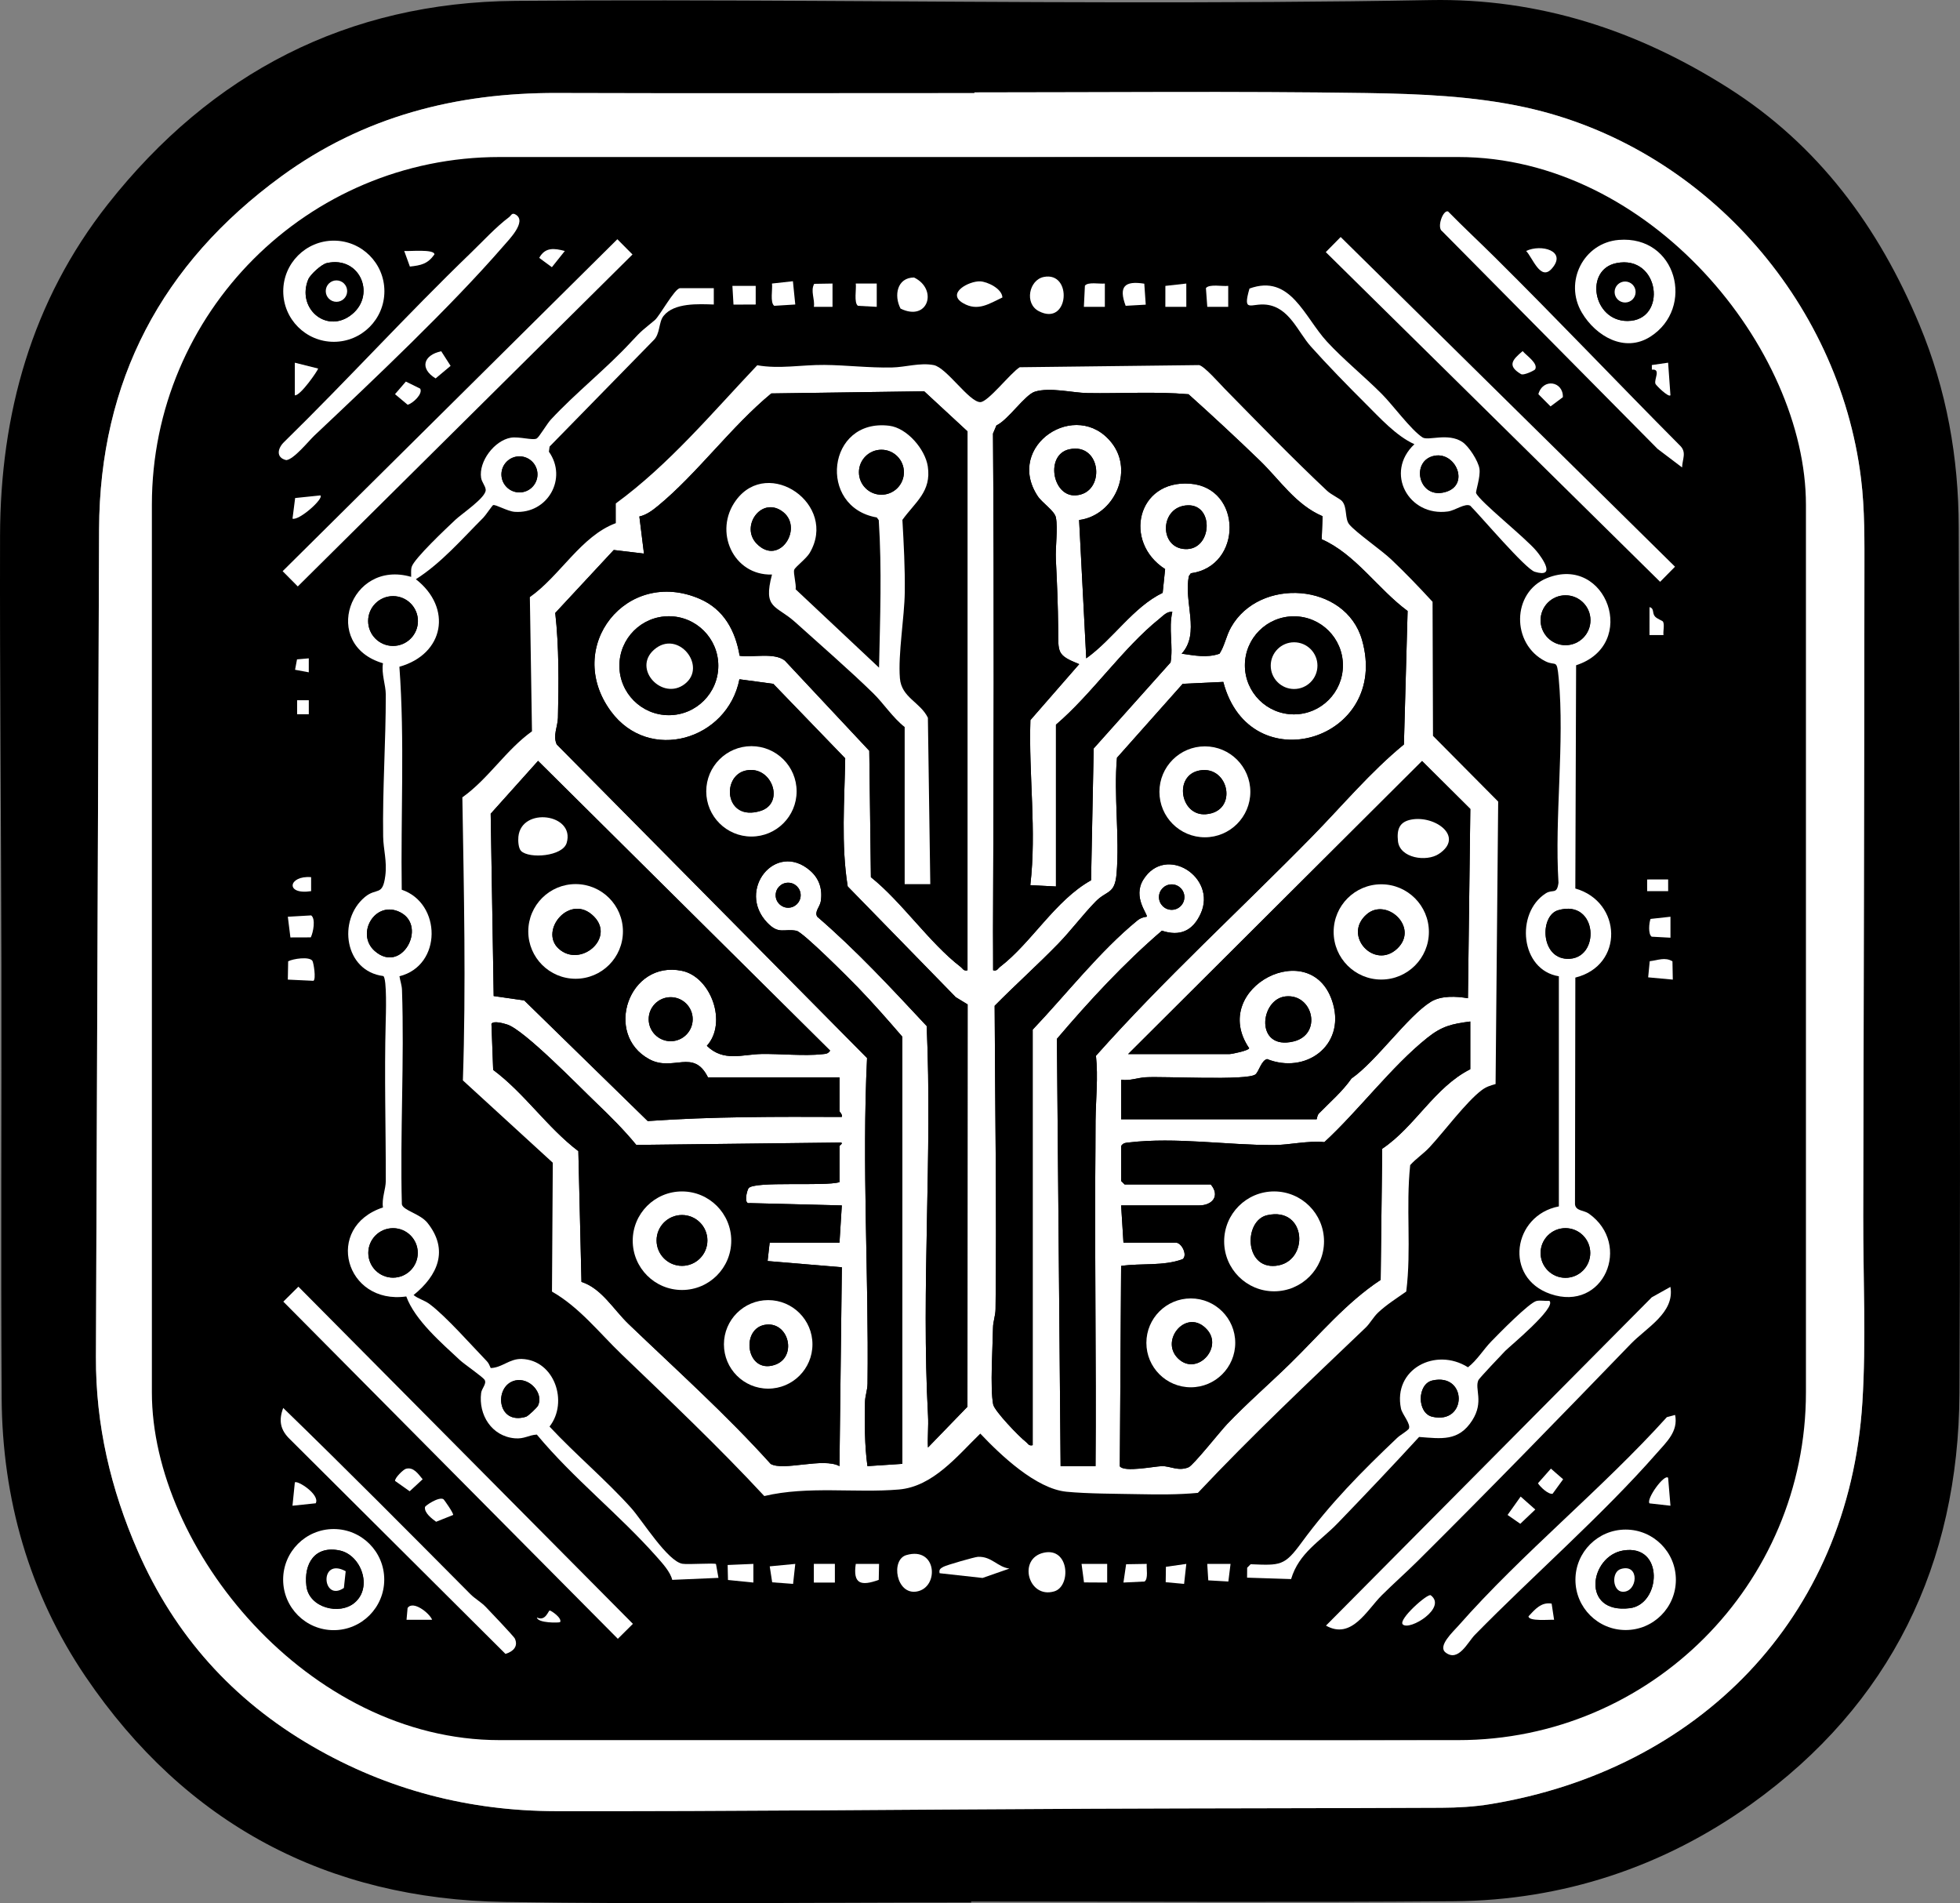 <?xml version="1.0" encoding="UTF-8"?>
<svg id="Layer_1" data-name="Layer 1" xmlns="http://www.w3.org/2000/svg" viewBox="0 0 393.847 382.387">
  <rect x="0" y="0" width="393.847" height="382.387" fill="#808080" stroke="none"/>
  <path d="M195.143,382.241c-31.253,0-62.513.387-93.758-.102-35.664-.559-64.097-15.664-84.165-45.235C5.855,320.156.459,301.153.332,280.88c-.181-29.055-.003-58.112-.056-87.168C.224,165.033-.056,136.353.01,107.674c.057-24.494,6.35-47.218,21.667-66.652C42.463,14.65,69.845.45,103.57.177c40.158-.325,80.322.242,120.484.285,21.116.023,42.237-.048,63.348-.444,21.868-.41,41.621,6.081,59.85,17.631,18.157,11.505,30.271,27.965,38.469,47.645,5.444,13.068,7.846,26.632,7.871,40.684.102,57.989.423,115.98.144,173.968-.165,34.281-13.825,62.49-41.873,82.557-17.619,12.605-37.832,19.316-59.698,19.492-32.339.261-64.681.068-97.022.068-0.0.06-0.0.119-0.0.179ZM195.803,18.565l-0.0.141c-27.962,0-55.924.068-83.885-.023-20.212-.066-38.899,4.705-55.41,16.765-24.007,17.536-36.474,41.052-36.599,70.896-.233,55.431-.4,110.862-.631,166.293-.057,13.654,2.968,26.583,8.435,39.056,7.409,16.902,19.046,29.866,35.01,39.14,15.172,8.814,31.582,13.027,48.946,13.057,35.888.061,71.777-.333,107.666-.487,23.444-.101,46.888-.082,70.331-.192,3.286-.015,6.611-.203,9.848-.737,41.414-6.829,71.985-36.951,74.718-80.738.774-12.398.146-24.883.171-37.328.088-43.099.207-86.198.24-129.298.005-6.341.087-12.743-.69-19.014-4.454-35.965-31.974-66.76-67.411-74.521-10.382-2.274-21.296-2.723-31.983-2.883-26.247-.392-52.503-.128-78.756-.128Z"/>
  <path d="M195.803,18.565c26.253,0,52.509-.264,78.756.128,10.687.16,21.601.609,31.983,2.883,35.438,7.761,62.958,38.557,67.411,74.521.777,6.272.694,12.673.69,19.014-.033,43.099-.152,86.198-.24,129.298-.025,12.445.602,24.93-.171,37.328-2.733,43.787-33.304,73.909-74.718,80.738-3.237.534-6.563.721-9.848.737-23.444.109-46.888.091-70.331.192-35.889.154-71.778.548-107.666.487-17.364-.03-33.774-4.244-48.946-13.057-15.964-9.274-27.601-22.238-35.01-39.14-5.468-12.473-8.492-25.403-8.435-39.056.231-55.431.398-110.862.631-166.293.125-29.844,12.592-53.36,36.599-70.896,16.511-12.06,35.198-16.831,55.41-16.765,27.962.091,55.924.023,83.885.023l0-.141ZM195.432,349.312c0.0.014.001.027.001.041,1.708,0,3.416-.006,5.124.001,28.447.11,56.894.367,85.339.225,6.774-.034,13.711-.704,20.274-2.307,12.457-3.042,24.181-8.123,32.984-17.894,14.952-16.598,21.897-36.119,21.519-58.603-.615-36.605-.728-73.22-.802-109.832-.039-19.287.56-38.574.669-57.862.079-13.987-4.186-26.824-12.319-38.053-15.937-22.005-37.533-33.499-64.965-33.462-21.481.029-42.963-.054-64.444.001-13.062.033-26.123.283-39.185.347-24.785.122-49.572.121-74.357.295-10.794.076-21.166,2.766-30.714,7.493-21.206,10.499-34.169,27.773-39.499,50.777-.686,2.96-1.416,6.018-1.373,9.02.363,25.135.84,50.269,1.426,75.4.179,7.672,1.396,15.356,1.114,22.996-.859,23.285-2.182,46.554-3.392,69.825-.927,17.823,3.871,34.076,13.461,48.956,12.719,19.735,31.218,30.772,54.313,32.08,23.002,1.302,46.125.467,69.194.549,8.544.03,17.088.005,25.631.005Z" fill="#fff"/>
  <rect x="30.519" y="31.549" width="332.37" height="318.072" rx="69.871" ry="69.871"/>
  <g>
    <path d="M311.342,261.367c1.505,1.333-8.015,9.167-8.882,10.056-.737.756-5.214,5.495-5.381,5.856-.823,1.776,1.16,4.33-1.245,8.098-2.735,4.285-6.225,3.668-10.677,3.334-5.363,5.847-10.857,11.624-16.363,17.333-3.538,3.668-7.765,5.907-9.358,11.222l-8.846-.286.018-1.994.699-.703c6.003.241,6.787.348,10.195-4.304,5.816-7.939,12.025-14.222,19.194-21.03.743-.706,1.667-1.13,2.386-1.859.507-.952-1.319-2.898-1.565-4.079-1.65-7.928,6.956-12.404,13.464-8.3,1.831-1.424,3.121-3.591,4.657-5.172,1.474-1.517,7.679-7.87,9.143-8.162.793-.158,1.737.048,2.56-.008ZM287.826,277.366c-3.097.703-3.119,6.578,0,7.286,7.056,1.6,7.053-8.887,0-7.286Z" fill="#fff"/>
    <path d="M284.955,313.553c-2.375,2.36-4.911,4.592-7.3,6.966-2.995,2.977-6.07,9.007-11.211,6.095l65.468-65.962,3.748-2.093c.878,5.2-4.743,8.119-7.959,11.447-14.047,14.534-28.334,29.225-42.747,43.548Z" fill="#fff"/>
    <rect x="89.921" y="246.173" width="4.267" height="95.434" transform="translate(-180.292 150.11) rotate(-44.777)" fill="#fff"/>
    <path d="M284.215,89.249c-3.679-1.663-6.939-5.294-9.835-8.178-3.503-3.489-7.715-7.801-10.984-11.467-2.626-2.945-4.308-7.848-8.925-8.388-3.071-.359-4.858,1.797-3.396-3.243,8.253-2.993,10.975,5.695,15.594,10.696,3.311,3.585,7.477,6.953,11.012,10.503,2.224,2.234,5.843,7.2,8.164,8.712,1.137.741,5.07-.985,7.96.888,1.334.864,3.244,3.839,3.481,5.413.244,1.626-.811,4.589-.675,4.894.775,1.742,9.968,9,12.166,11.672,1.143,1.389,4.001,5.445-.377,4.13-1.87-.562-10.889-11.203-12.962-13.272-1.051-.567-3.027.952-4.48,1.154-7.923,1.101-12.806-7.819-6.744-13.515ZM287.825,91.672c-4.223,1.266-2.786,8.242,2.119,7.304,5.819-1.113,2.562-8.708-2.119-7.304Z" fill="#fff"/>
    <rect x="44.585" y="80.785" width="94.72" height="4.319" transform="translate(-31.746 88.791) rotate(-44.76)" fill="#fff"/>
    <rect x="299.362" y="35.082" width="4.261" height="94.35" transform="translate(31.241 239.19) rotate(-45.404)" fill="#fff"/>
    <path d="M300.314,51.63c12.555,12.445,24.746,25.303,37.219,37.847,1.463,1.365.517,2.755.469,4.441l-4.921-3.727-43.275-43.717c-1.166-.743.171-4.373,1.175-3.99,3.048,3.113,6.243,6.083,9.333,9.146Z" fill="#fff"/>
    <path d="M56.909,282.881c12.698,12.312,25.165,24.88,37.634,37.429.905.911,2.072,1.529,3.066,2.547.789.808,5.655,5.946,5.836,6.337.752,1.621-.357,2.642-1.871,3.105l-43.277-43.094c-1.963-1.872-2.349-3.766-1.387-6.324Z" fill="#fff"/>
    <path d="M63.147,87.536c-1.086,1.023-4.106,4.777-5.624,4.912-2.14-.498-1.755-2.397-.395-3.682,12.678-12.411,24.645-25.571,37.413-37.888,2.441-2.354,5.085-5.245,7.731-7.235.498-.374.574-1.028,1.416-.489,2.176,1.394-1.4,4.98-2.58,6.34-10.584,12.202-26.04,26.804-37.962,38.042Z" fill="#fff"/>
    <path d="M336.599,284.285c.675,3.308-1.732,5.452-3.727,7.728-10.865,12.392-24.803,24.521-36.507,36.458-1.436,1.464-3.293,5.526-5.872,3.557-1.683-1.285,1.484-4.162,2.598-5.428,12.744-14.489,28.845-27.451,41.851-41.871l1.657-.443Z" fill="#fff"/>
    <path d="M209.717,311.973c5.177-1.165,5.552,6.733,2.14,7.759-5.219,1.57-7.428-6.569-2.14-7.759Z" fill="#fff"/>
    <path d="M182.116,312.448c6.169-1.811,6.664,6.482,2.13,7.311-4.176.763-5.319-6.374-2.13-7.311Z" fill="#fff"/>
    <path d="M209.725,55.649c5.857-1.194,5.118,10.048-.985,6.87-2.945-1.534-1.957-6.27.985-6.87Z" fill="#fff"/>
    <path d="M202.83,315.158l-5.401,1.882-8.625-.954c-.158-.79.192-.963.798-1.302.571-.319,6.255-1.968,6.931-1.992,2.755-.097,3.851,2.028,6.297,2.366Z" fill="#fff"/>
    <path d="M180.96,62.004c-1.377-2.635-.704-6.229,2.709-6.25,4.858,2.347,2.831,8.957-2.709,6.25Z" fill="#fff"/>
    <path d="M201.427,59.768c-2.666,1.25-4.948,2.872-7.908,1.138-3.426-2.006,1.186-4.461,3.427-4.377,1.45.054,4.406,1.46,4.481,3.239Z" fill="#fff"/>
    <path d="M57.836,196.822l.067-3.678c.986-.523,4.252-1.011,4.874-.094.234.345.776,3.663.207,4.013l-5.148-.241Z" fill="#fff"/>
    <path d="M62.45,188.335l-4.094.014-.519-4.16,4.694-.269c.937.685.413,3.427-.081,4.415Z" fill="#fff"/>
    <path d="M229.936,56.997l.293,4.214-4.039.231c-1.437-3.851-.237-5.079,3.747-4.445Z" fill="#fff"/>
    <path d="M281.88,326.376c-.998-.956,4.996-6.297,5.615-5.859,3.348,2.498-4.228,7.188-5.615,5.859Z" fill="#fff"/>
    <path d="M222.011,56.968l0,4.682h-4.214s.207-4.242.207-4.242c.573-.824,2.989-.32,4.008-.44Z" fill="#fff"/>
    <path d="M176.175,56.968l-0,4.682-3.774-.206c-.857-.595-.291-3.388-.44-4.475h4.214Z" fill="#fff"/>
    <path d="M159.804,61.179l-4.223.264c-.892-.639-.301-3.376-.458-4.475l4.207-.465.474,4.676Z" fill="#fff"/>
    <path d="M306.667,50.427c2.993-1.452,8.288-.035,5.169,3.528-2.282,2.607-3.843-2.144-5.169-3.528Z" fill="#fff"/>
    <polygon points="159.804 314.216 159.364 318.231 155.166 317.917 154.67 314.708 159.804 314.216" fill="#fff"/>
    <path d="M336.067,193.148l.069,3.674-4.95-.456.315-3.245c1.607-.168,3.054-.891,4.566.027Z" fill="#fff"/>
    <path d="M59.242,72.873l4.682,1.174c-.011.363-3.614,5.571-4.682,5.374v-6.548Z" fill="#fff"/>
    <polygon points="238.377 56.97 238.382 61.65 234.168 61.65 234.174 57.442 238.377 56.97" fill="#fff"/>
    <polygon points="151.386 314.215 151.385 317.961 146.281 317.448 146.216 314.434 151.386 314.215" fill="#fff"/>
    <polygon points="222.479 314.215 222.479 317.962 217.823 317.934 217.331 314.22 222.479 314.215" fill="#fff"/>
    <path d="M246.801,57.436l-0,4.214-4.207.002-.274-3.761c.647-.883,3.381-.304,4.482-.456Z" fill="#fff"/>
    <polygon points="302.933 304.38 305.563 300.688 308.504 303.29 305.49 306.157 302.933 304.38" fill="#fff"/>
    <polygon points="151.853 57.436 151.854 61.182 147.39 61.202 147.171 57.436 151.853 57.436" fill="#fff"/>
    <path d="M167.288,56.968l-0,4.682-3.745-.001c.231-1.583-.728-3.159.064-4.62l3.681-.061Z" fill="#fff"/>
    <path d="M88.659,70.57l1.886,2.94-3.013,2.522c-3.29-2.018-2.414-4.694,1.127-5.462Z" fill="#fff"/>
    <path d="M335.668,184.189v4.214l-3.774-.206c-.734-.512-.543-2.72-.232-3.568l4.006-.44Z" fill="#fff"/>
    <path d="M81.56,295.107c1.561-.436,2.507,1.085,3.37,2.104l-2.609,2.411-2.933-2.074c-.098-.586,1.645-2.294,2.171-2.44Z" fill="#fff"/>
    <polygon points="247.268 314.215 246.828 317.754 242.793 317.522 242.587 314.215 247.268 314.215" fill="#fff"/>
    <path d="M176.642,314.215l-.067,3.211c-3.516,1.265-5.224.887-4.614-3.21l4.681-0Z" fill="#fff"/>
    <path d="M230.43,314.215c-.087.942.341,2.995-.44,3.54l-4.241.206.537-3.678,4.145-.067Z" fill="#fff"/>
    <path d="M335.195,296.914l.472,5.613-4.212-.473c-.719-.841,2.967-5.985,3.74-5.139Z" fill="#fff"/>
    <path d="M89.095,301.21c.161.095,2.138,2.937,1.951,3.178l-3.411,1.361c-.853-.618-2.418-1.805-2.235-2.952.047-.296,2.772-2.131,3.695-1.587Z" fill="#fff"/>
    <polygon points="238.381 314.216 237.934 318.232 234.238 317.894 234.281 314.799 238.381 314.216" fill="#fff"/>
    <path d="M63.438,302.037l-4.666.489.473-4.679c.488-.509,5.123,2.452,4.194,4.19Z" fill="#fff"/>
    <path d="M311.642,295.074l2.459,2.138-2.117,2.912c-.863.17-2.475-1.36-2.944-2.109l2.602-2.941Z" fill="#fff"/>
    <path d="M335.196,72.871l.467,6.548c-.402.478-2.901-1.989-3.016-2.311-.324-.904,1.186-3.028-.715-2.838l-.01-.927,3.273-.473Z" fill="#fff"/>
    <rect x="163.536" y="314.209" width="4.226" height="3.758" fill="#fff"/>
    <path d="M64.385,99.536c.72.651-4.285,5.111-5.608,4.672l.529-4.145,5.079-.528Z" fill="#fff"/>
    <path d="M314.047,79.802l-2.479,1.851-2.446-2.459c.917-3.274,5.026-2.603,4.925.608Z" fill="#fff"/>
    <path d="M84.431,78.08c.601,1.042-1.475,2.979-2.52,3.24l-2.538-2.125,2.182-2.531,2.876,1.416Z" fill="#fff"/>
    <path d="M81.226,50.425c.923.108,6.109-.439,6.07.699-1.366,1.916-2.681,2.184-4.933,2.436l-1.137-3.136Z" fill="#fff"/>
    <path d="M308.472,74.215c-.113.199-2.362,1.316-2.868.933-2.826-1.681-1.665-2.902.361-4.605.7.86,3.192,2.465,2.506,3.671Z" fill="#fff"/>
    <path d="M311.789,322.192l.492,3.249c-.885-.057-5.158.369-5.136-.699,1.283-1.372,2.536-2.904,4.645-2.55Z" fill="#fff"/>
    <path d="M113.497,50.427l-2.599,3.256-2.546-1.868c1.201-2.212,3.061-1.937,5.144-1.388Z" fill="#fff"/>
    <path d="M86.837,325.438l-5.147.004.211-2.362c1.078-1.603,4.374.997,4.936,2.357Z" fill="#fff"/>
    <path d="M334.162,124.885c.361.626-.006,1.93.102,2.713l-2.811.001.007-5.615c1.021.263.466,1.189,1.108,1.893.44.483,1.487.825,1.593,1.009Z" fill="#fff"/>
    <rect x="330.979" y="176.701" width="4.223" height="2.35" transform="translate(-.253 .474) rotate(-.082)" fill="#fff"/>
    <path d="M62.516,176.238l.002,2.81c-5.318.816-4.565-3.197-.002-2.81Z" fill="#fff"/>
    <polygon points="62.048 132.271 62.046 135.081 59.29 134.568 59.683 132.48 62.048 132.271" fill="#fff"/>
    <rect x="59.706" y="140.69" width="2.345" height="2.812" fill="#fff"/>
    <path d="M112.56,325.908c-.184.163-4.527.236-4.673-.928,1.732.852,2.286-1.37,2.564-1.4.25-.026,2.524,1.485,2.108,2.328Z" fill="#fff"/>
    <g>
      <path d="M143.432,57.906l.002,3.276c-3.042-.094-7.967-.396-10.099,2.296-1.045,1.32-.62,3.626-2.067,4.949l-20.832,21.297-.138,1.032c3.805,5.354-.247,12.546-6.876,12.079-1.467-.103-3.848-1.541-4.343-1.344-.147.058-1.537,2.097-1.933,2.493-4.27,4.271-8.499,9.181-13.583,12.394,7.377,5.739,5.723,15.052-3.308,17.582,1.09,14.856.252,29.882.471,44.802,7.994,2.688,8.169,15.215-.458,17.386.148.932.477,1.798.509,2.757.491,14.316-.407,28.732-.028,43.058.244,1.251,3.67,1.878,5.15,3.736,4.342,5.449,2.078,10.566-2.796,14.499,1.064.846,2.105.979,3.277,1.858,3.263,2.446,8.408,8.29,11.473,11.466.367.38.531.88.749,1.343,2.27-.056,3.788-1.904,6.225-1.826,6.588.211,9.444,8.664,5.596,13.586,5.202,5.587,11.332,10.71,16.408,16.364,2.186,2.435,7.324,10.732,10.311,11.204,1.175.186,6.477-.196,6.73.054l.496,2.776-9.292.4c-.366-1.587-1.962-3.329-3.099-4.613-7.574-8.553-16.777-15.752-24.108-24.576-1.672.101-2.499.92-4.433.749-4.64-.411-7.32-4.706-6.756-9.117.117-.915,1.134-1.813.716-2.597-.309-.579-4.082-3.156-4.955-3.97-3.786-3.525-9.077-8.085-10.802-12.816-12.297,1.719-16.616-13.937-4.686-17.885-.273-1.8.565-3.702.567-5.321.016-10.592-.305-21.16-.021-31.784.042-1.562.279-8.832-.476-9.385-7.802-.984-9.248-11.231-3.723-15.862,2.388-2.001,3.584-.071,4.124-4.295.374-2.924-.392-5.284-.432-7.876-.148-9.524.546-19.114.527-28.548-.004-1.875-.912-4.173-.562-6.265-12.603-3.698-6.695-20.939,5.663-17.358.019-.65-.082-1.371.102-2.003.489-1.672,7.057-7.836,8.781-9.462,1.33-1.254,6.203-4.488,6.095-6.035-.054-.777-.795-1.528-.928-2.411-.493-3.276,2.66-7.456,5.938-8.042,1.684-.301,4.515.609,5.264.138.491-.308,2.05-2.958,2.801-3.768,5-5.395,11.081-10.153,16.161-15.644,2.357-2.547,2.316-2.311,4.755-4.369.952-.803,4.002-6.401,5.055-6.401h6.782ZM108.003,95.313c0-2-1.621-3.622-3.622-3.622s-3.622,1.621-3.622,3.622,1.621,3.622,3.622,3.622,3.622-1.621,3.622-3.622ZM83.98,124.775c0-2.762-2.239-5.002-5.002-5.002s-5.002,2.239-5.002,5.002,2.239,5.002,5.002,5.002,5.002-2.239,5.002-5.002ZM75.289,191.061c5.41,4.78,10.607-4.938,5.175-7.745-5.056-2.613-9.074,4.301-5.175,7.745ZM83.948,251.734c0-2.745-2.225-4.97-4.97-4.97s-4.97,2.225-4.97,4.97,2.225,4.97,4.97,4.97,4.97-2.225,4.97-4.97ZM103.544,277.361c-4.343.983-3.785,9.075,2.143,7.292.439-.132,2.245-1.853,2.429-2.25,1.172-2.527-1.735-5.684-4.572-5.042Z" fill="#fff"/>
      <circle cx="78.978" cy="124.775" r="5.002"/>
      <circle cx="78.978" cy="251.734" r="4.97"/>
      <path d="M75.289,191.061c-3.898-3.444.12-10.358,5.175-7.745,5.432,2.808.234,12.525-5.175,7.745Z"/>
    </g>
    <path d="M103.544,277.361c2.837-.642,5.744,2.515,4.572,5.042-.184.397-1.99,2.118-2.429,2.25-5.928,1.783-6.486-6.309-2.143-7.292Z"/>
    <circle cx="104.381" cy="95.313" r="3.622"/>
    <g>
      <path d="M246.167,78.181c6.739,6.867,13.488,13.835,20.499,20.428.858.807,2.579,1.559,3.037,2.108,1.063,1.273.478,3.503,1.426,4.654,1.312,1.594,6.464,5.17,8.416,7.019,2.872,2.72,5.637,5.61,8.317,8.521l.087,26.936,13.099,13.204-.523,56.755c-1.069.306-1.842.523-2.766,1.212-3.109,2.32-7.604,8.375-10.498,11.484-1.236,1.328-2.702,2.252-3.894,3.59-.901,8.501.273,16.905-.792,25.401-1.845,1.301-3.986,2.653-5.624,4.198-1.036.978-1.635,2.195-2.547,3.066-11.416,10.905-22.876,21.686-33.697,33.187-3.933.372-7.988.34-11.938.262-4.279-.085-10.37-.083-14.476-.491-6.123-.608-13.195-7.329-17.31-11.68-4.596,4.449-9.482,10.644-16.354,11.233-8.725.748-18.254-.773-27.052,1.313-9.164-9.869-18.947-19.148-28.635-28.445-4.532-4.349-8.506-9.485-14.026-12.633l.164-25.89-18.068-16.543c.639-18.983.208-37.916-.105-56.869,5.258-3.739,8.756-9.521,13.99-13.266l-.426-26.959c6.088-4.292,10.296-12.285,17.274-14.867l-.002-3.96c10.709-7.827,19.339-18.192,28.421-27.761,4.484.792,8.946-.11,13.504-.068,4.418.04,8.933.608,13.564.512,2.718-.056,5.634-1.01,8.387-.481,2.585.496,7.12,7.44,9.363,7.442,1.565.001,6.089-5.892,7.926-7.009l36.03-.431c1.066.204,4.146,3.729,5.225,4.83ZM194.414,194.948v-108.278l-8.707-8.055-30.72.433c-8.001,6.593-14.888,16.107-22.775,22.594-1.097.902-2.314,1.82-3.736,2.129l.927,7.456-6.072-.727-11.755,12.648c.767,6.819.701,14.155.539,21.07-.041,1.751-1.057,3.572-.242,5.352l62.357,63.008c-1.054,21.771.358,43.57.095,65.411-.016,1.335-.49,2.475-.509,3.7-.069,4.306-.093,8.626.491,12.882l7.014-.465c.029-7.251-.039-14.515-.022-21.771.006-2.623-.002-5.296,0-7.913.016-18.712.037-37.424.009-56.136-2.793-3.241-5.827-6.703-8.864-9.845-1.673-1.731-11.096-11.196-12.415-11.439-2.546-.468-3.52.817-5.857-1.626-6.229-6.512,1.668-16.458,8.6-10.47,1.879,1.623,2.545,3.788,2.152,6.218-.175,1.08-1.327,2.075-.697,3.062,7.874,6.779,14.906,14.392,21.982,21.961,1.177,26.116-1.126,52.297.275,78.348.113,2.096-.124,4.238-.015,6.333l7.936-8.195.031-80.828-2.385-1.456-21.71-22.254c-1.355-8.421-.64-17.213-.503-25.736l-14.452-14.969-6.802-.914c-2.406,12.187-18.134,16.9-25.837,6.425-9.522-12.948,3.179-28.965,17.892-22.569,4.81,2.091,7.144,6.396,7.985,11.425,2.606.392,6.932-.727,9.089.968l16.963,18.116.325,25.399c6.199,4.943,11.793,13.245,18.008,18.006.471.361.59.902,1.406.699ZM212.187,145.604v32.507l-5.153-.268c1.288-11.031-.347-22.095.017-33.165l9.802-11.238c-4.552-1.825-4.175-2.339-4.218-7.033-.042-4.65-.229-9.257-.468-13.992-.126-2.506.437-6.187.009-8.428-.26-1.361-2.757-2.939-3.653-4.298-6.686-10.147,7.815-19.737,14.888-10.678,4.492,5.754.413,14.587-6.573,15.47l1.434,27.793c5.436-3.896,9.407-10.28,15.357-13.167l.492-4.768c-8.477-5.423-5.659-17.922,4.978-17.162,10.565.756,10.648,16.602.193,18.003l-.384.551c-1.113,5.164,2.336,11.476-1.464,15.603,2.58.355,5.036.901,7.606.009,1.061-1.65,1.306-3.511,2.307-5.293,5.704-10.153,23.025-8.978,26.323,2.494,5.811,20.215-22.555,28.781-27.87,8.462l-8.156.387-13.21,14.853c-.666,7.563.555,15.833-.078,23.308-.356,4.198-1.953,3.276-4.224,5.599-2.504,2.562-4.98,5.86-7.475,8.428-4.148,4.269-8.622,8.269-12.8,12.501.079,20.284.43,40.641.181,60.941-.016,1.335-.492,2.477-.509,3.7-.056,3.888-.61,12.101.029,15.444.256,1.338,5.251,6.513,6.535,7.497.471.361.59.902,1.406.699v-83.488c6.791-7.148,13.461-15.741,21.071-21.965.514-.421,1.19-.656,1.847-.727.317-.42-2.905-3.89-.68-7.455,4.467-7.157,14.868-.484,11.519,6.842-1.57,3.434-4.128,4.633-7.791,3.422-7.589,6.51-14.572,14.063-21.098,21.731l.745,85.85h7.016c.17-21.278-.219-42.58-.02-63.863.018-1.876-.001-3.765.023-5.599.056-4.401.541-8.631.083-12.988,13.709-15.413,28.978-29.317,43.426-44.054,6.082-6.204,11.696-12.948,18.455-18.495l.742-26.818c-5.934-4.367-10.493-11.445-17.263-14.411l.171-4.628c-5.419-2.323-8.535-7.254-12.631-11.211-4.662-4.504-9.47-8.965-14.299-13.297-6.764-.582-13.568-.111-20.344-.236-3.023-.056-7.503-1.213-10.53-.279-2.001.617-5.386,5.703-7.724,6.776l-.694,1.644c.249,33.422.135,66.851.005,100.098-.01,2.577.046,5.162.022,7.734.811.211.935-.336,1.404-.696,6.349-4.871,11.059-13.356,18.277-17.385l.525-26.488,15.452-17.285c.568-3.347-.438-6.727.352-10.171-1.095-.088-1.823.779-2.582,1.388-7.397,5.934-13.532,15.091-20.801,21.294ZM214.866,90.271c-4.865,1.06-3.431,9.523,1.261,9.255,6.103-.348,5.309-10.687-1.261-9.255ZM238.694,101.525c-5.672.167-5.887,8.568-.539,8.797,5.422.232,5.888-8.955.539-8.797ZM144.339,133.754c0-5.489-4.45-9.939-9.939-9.939s-9.939,4.45-9.939,9.939,4.45,9.939,9.939,9.939,9.939-4.45,9.939-9.939ZM269.849,133.679c0-5.44-4.41-9.849-9.849-9.849s-9.849,4.41-9.849,9.849,4.41,9.849,9.849,9.849,9.849-4.41,9.849-9.849ZM168.689,216.464h-26.426c-2.906-5.881-7.003-1.055-11.788-3.647-9.234-5.001-4.126-19.956,6.538-17.763,5.876,1.209,9.194,10.459,5.021,15.065,3.351,3.286,7.172,1.714,10.967,1.648,3.816-.067,8.567.442,12.203.042.707-.078,1.161-.044,1.605-.724l-58.69-58.212-9.518,10.616.601,36.634,6.136.88,24.818,24.237c12.932-.918,25.971-.881,38.999-.829.179-.505-.466-1.021-.466-1.166v-6.782ZM226.686,211.786h20.346c.495,0,3.884-.702,3.977-1.18-8.28-12.182,12.891-22.976,16.861-8.9,2.378,8.43-5.53,14.165-13.266,11.077-1.155.294-1.641,2.512-2.323,3.077-1.58,1.31-18.493.351-22.106.584-1.631.105-3.207.759-4.892.487v7.951h39.289c.062,0,.064-.765.452-1.162,2.243-2.296,4.689-4.386,6.551-7.035,4.972-3.45,11.282-12.524,15.934-15.403,2.087-1.292,5.172-1.115,7.462-.72l.478-38.024-9.691-9.635-59.073,58.883ZM160.887,179.865c0-1.388-1.125-2.513-2.513-2.513s-2.513,1.125-2.513,2.513,1.125,2.513,2.513,2.513,2.513-1.125,2.513-2.513ZM237.996,180.243c0-1.412-1.145-2.556-2.556-2.556s-2.556,1.145-2.556,2.556,1.145,2.556,2.556,2.556,2.556-1.145,2.556-2.556ZM139.191,204.776c0-2.442-1.98-4.422-4.422-4.422s-4.422,1.98-4.422,4.422,1.98,4.422,4.422,4.422,4.422-1.98,4.422-4.422ZM258.369,200.19c-5.246.503-6.272,10.934,1.559,9.055,5.817-1.395,3.967-9.585-1.559-9.055ZM154.657,249.672h14.032l.468-7.481-18.49-.467c-1.311.327-.57-2.541-.26-2.978,1.068-1.507,15.442-.32,18.282-1.235v-7.25c0-.107.887-.623.232-.704l-41.061.478c-2.446-2.981-5.246-5.775-8.035-8.44-3.405-3.252-14.491-14.689-17.92-15.755-.68-.211-2.729-.82-3.15-.136l.345,9.259c6.329,4.709,10.824,11.547,17.116,16.321l.628,26.271c4.035,1.288,6.425,5.546,9.504,8.498,9.641,9.243,19.553,18.126,28.518,28.076,2.58,1.482,10.558-1.348,13.819.442l.48-39.954-14.924-1.252.417-3.695ZM295.442,214.826v-9.588c-3.725.482-5.689.926-8.643,3.284-7.138,5.698-13.847,14.672-20.678,20.95-3.346-.329-7.041.584-10.195.592-9.371.024-19.675-1.626-29.03-.528-.681.08-1.203.058-1.613.725v7.016l.702.702h17.306c1.926,2.284.329,4.21-2.339,4.21h-15.669l.468,7.484h10.524c1.196,0,2.417,2.56,1.356,3.325-3.909,1.426-8.248.761-12.35,1.35l-.261,40.258c.878,1.255,6.891.008,8.449-.031,1.671-.042,3.321,1.09,5.37.223.967-.409,6.405-7.272,7.719-8.649,4.051-4.245,8.482-8.075,12.647-12.142,5.913-5.773,11.293-12.287,18.227-16.853l.313-26.347c6.627-4.452,10.502-12.35,17.696-15.98Z" fill="#fff"/>
      <path d="M194.414,194.948c-.816.204-.935-.338-1.406-.699-6.216-4.761-11.809-13.063-18.008-18.006l-.325-25.399-16.963-18.116c-2.157-1.696-6.483-.577-9.089-.968-.841-5.029-3.175-9.333-7.985-11.425-14.712-6.396-27.413,9.621-17.892,22.569,7.703,10.474,23.431,5.762,25.837-6.425l6.802.914,14.452,14.969c-.138,8.523-.852,17.315.503,25.736l21.71,22.254,2.385,1.456-.031,80.828-7.936,8.195c-.11-2.096.127-4.237.015-6.333-1.402-26.051.901-52.232-.275-78.348-7.076-7.569-14.108-15.182-21.982-21.961-.63-.987.523-1.982.697-3.062.393-2.43-.273-4.595-2.152-6.218-6.932-5.987-14.829,3.958-8.6,10.47,2.337,2.443,3.312,1.159,5.857,1.626,1.319.242,10.742,9.708,12.415,11.439,3.037,3.142,6.071,6.604,8.864,9.845.028,18.712.008,37.423-.009,56.136-.002,2.616.006,5.29,0,7.913-.017,7.256.051,14.52.022,21.771l-7.014.465c-.584-4.255-.561-8.576-.491-12.882.02-1.225.493-2.365.509-3.7.263-21.841-1.149-43.64-.095-65.411l-62.357-63.008c-.815-1.78.201-3.601.242-5.352.163-6.915.229-14.251-.539-21.07l11.755-12.648,6.072.727-.927-7.456c1.423-.31,2.639-1.227,3.736-2.129,7.887-6.488,14.774-16.001,22.775-22.594l30.72-.433,8.707,8.055v108.278ZM181.785,146.071v31.571l5.147.002-.481-33.434c-1.531-3.151-5.309-4.048-5.624-7.94-.394-4.862.913-12.219.977-17.309.061-4.867-.201-9.664-.475-14.51,2.569-3.576,5.864-5.678,5.103-10.738-.518-3.446-4.162-7.727-7.728-8.172-12.556-1.567-14.499,16.356-2.521,18.422l.397.538c.637,9.899.267,19.716.055,29.641l-16.758-15.742c.171-.965-.519-3.296-.287-3.926.215-.581,2.426-2.215,3.115-3.387,5.735-9.742-8.294-19.397-14.8-10.59-4.608,6.238-.566,15.172,7.221,14.938-1.859,6.995.808,6.088,4.681,9.581,5.019,4.527,10.913,9.634,15.66,14.274,2.063,2.016,3.937,4.915,6.317,6.779ZM160.074,158.996c0-5.015-4.065-9.08-9.08-9.08s-9.08,4.065-9.08,9.08,4.065,9.08,9.08,9.08,9.08-4.065,9.08-9.08Z"/>
      <path d="M212.187,145.604c7.27-6.203,13.404-15.359,20.801-21.294.759-.609,1.487-1.477,2.582-1.388-.79,3.443.216,6.824-.352,10.171l-15.452,17.285-.525,26.488c-7.218,4.029-11.928,12.514-18.277,17.385-.469.36-.593.907-1.404.696.024-2.572-.033-5.157-.022-7.734.13-33.247.244-66.676-.005-100.098l.694-1.644c2.338-1.073,5.723-6.158,7.724-6.776,3.027-.934,7.507.223,10.53.279,6.776.125,13.58-.346,20.344.236,4.829,4.331,9.637,8.792,14.299,13.297,4.096,3.957,7.212,8.888,12.631,11.211l-.171,4.628c6.769,2.966,11.329,10.044,17.263,14.411l-.742,26.818c-6.759,5.546-12.373,12.291-18.455,18.495-14.448,14.738-29.717,28.641-43.426,44.054.458,4.357-.027,8.587-.083,12.988-.023,1.835-.005,3.724-.023,5.599-.199,21.283.19,42.585.02,63.863h-7.016l-.745-85.85c6.526-7.668,13.509-15.221,21.098-21.731,3.663,1.211,6.22.012,7.791-3.422,3.35-7.326-7.052-13.998-11.519-6.842-2.225,3.565.997,7.035.68,7.455-.657.07-1.333.306-1.847.727-7.61,6.224-14.279,14.817-21.071,21.965v83.488c-.816.204-.935-.338-1.406-.699-1.284-.984-6.279-6.159-6.535-7.497-.639-3.343-.085-11.556-.029-15.444.018-1.223.493-2.365.509-3.7.249-20.3-.102-40.657-.181-60.941,4.178-4.232,8.652-8.232,12.8-12.501,2.495-2.568,4.971-5.866,7.475-8.428,2.27-2.323,3.868-1.4,4.224-5.599.633-7.475-.589-15.746.078-23.308l13.21-14.853,8.156-.387c5.315,20.318,33.681,11.752,27.87-8.462-3.298-11.472-20.619-12.647-26.323-2.494-1.001,1.782-1.246,3.643-2.307,5.293-2.57.892-5.027.346-7.606-.009,3.801-4.127.351-10.438,1.464-15.603l.384-.551c10.455-1.401,10.371-17.247-.193-18.003-10.638-.761-13.456,11.739-4.978,17.162l-.492,4.768c-5.95,2.887-9.92,9.271-15.357,13.167l-1.434-27.793c6.986-.883,11.065-9.716,6.573-15.47-7.073-9.059-21.574.531-14.888,10.678.896,1.359,3.393,2.937,3.653,4.298.428,2.24-.135,5.922-.009,8.428.239,4.735.426,9.342.468,13.992.043,4.694-.334,5.207,4.218,7.033l-9.802,11.238c-.364,11.07,1.27,22.134-.017,33.165l5.153.268v-32.507ZM251.246,159.092c0-5.045-4.09-9.135-9.135-9.135s-9.135,4.09-9.135,9.135,4.09,9.135,9.135,9.135,9.135-4.09,9.135-9.135Z"/>
      <path d="M295.442,214.826c-7.195,3.63-11.07,11.528-17.696,15.98l-.313,26.347c-6.933,4.566-12.313,11.079-18.227,16.853-4.166,4.067-8.596,7.897-12.647,12.142-1.314,1.377-6.752,8.24-7.719,8.649-2.049.867-3.699-.265-5.37-.223-1.558.039-7.571,1.286-8.449.031l.261-40.258c4.103-.588,8.441.076,12.35-1.35,1.061-.765-.16-3.325-1.356-3.325h-10.524l-.468-7.484h15.669c2.668,0,4.265-1.925,2.339-4.21h-17.306l-.702-.702v-7.016c.411-.668.932-.646,1.613-.725,9.355-1.098,19.659.552,29.03.528,3.154-.008,6.849-.921,10.195-.592,6.831-6.278,13.539-15.252,20.678-20.95,2.954-2.358,4.917-2.802,8.643-3.284v9.588ZM266.052,249.413c0-5.541-4.492-10.034-10.034-10.034s-10.034,4.492-10.034,10.034,4.492,10.034,10.034,10.034,10.034-4.492,10.034-10.034ZM248.212,269.804c0-4.931-3.997-8.928-8.928-8.928s-8.928,3.997-8.928,8.928,3.997,8.928,8.928,8.928,8.928-3.997,8.928-8.928Z"/>
      <path d="M154.657,249.672l-.417,3.695,14.924,1.252-.48,39.954c-3.26-1.79-11.239,1.04-13.819-.442-8.964-9.951-18.876-18.833-28.518-28.076-3.079-2.952-5.469-7.21-9.504-8.498l-.628-26.271c-6.291-4.774-10.787-11.612-17.116-16.321l-.345-9.259c.421-.684,2.47-.075,3.15.136,3.428,1.066,14.515,12.503,17.92,15.755,2.789,2.664,5.589,5.459,8.035,8.44l41.061-.478c.655.081-.232.597-.232.704v7.25c-2.84.915-17.214-.272-18.282,1.235-.309.436-1.05,3.305.26,2.978l18.49.467-.468,7.481h-14.032ZM146.94,249.281c0-5.467-4.432-9.9-9.9-9.9s-9.9,4.432-9.9,9.9,4.432,9.9,9.9,9.9,9.9-4.432,9.9-9.9ZM163.256,270.109c0-4.912-3.982-8.894-8.894-8.894s-8.894,3.982-8.894,8.894,3.982,8.894,8.894,8.894,8.894-3.982,8.894-8.894Z"/>
      <path d="M168.689,216.464v6.782c0,.145.645.661.466,1.166-13.028-.053-26.067-.09-38.999.829l-24.818-24.237-6.136-.88-.601-36.634,9.518-10.616,58.69,58.212c-.444.68-.898.647-1.605.724-3.636.4-8.387-.109-12.203-.042-3.795.066-7.616,1.638-10.967-1.648,4.173-4.606.855-13.856-5.021-15.065-10.664-2.194-15.772,12.762-6.538,17.763,4.785,2.591,8.882-2.235,11.788,3.647h26.426ZM104.719,170.987c1.634,1.589,8.334,1.09,9.148-1.626,1.762-5.877-9.099-7.322-9.701-1.25-.079.794-.014,2.325.553,2.875ZM125.174,187.14c0-5.252-4.258-9.51-9.51-9.51s-9.51,4.258-9.51,9.51,4.258,9.51,9.51,9.51,9.51-4.258,9.51-9.51Z"/>
      <path d="M226.686,211.786l59.073-58.883,9.691,9.635-.478,38.024c-2.29-.395-5.375-.571-7.462.72-4.653,2.88-10.962,11.954-15.934,15.403-1.862,2.649-4.309,4.74-6.551,7.035-.388.397-.39,1.162-.452,1.162h-39.289v-7.951c1.685.272,3.261-.382,4.892-.487,3.613-.232,20.526.726,22.106-.584.682-.566,1.168-2.783,2.323-3.077,7.737,3.088,15.644-2.647,13.266-11.077-3.97-14.076-25.141-3.282-16.861,8.9-.093.477-3.483,1.18-3.977,1.18h-20.346ZM283.628,164.661c-2.438.446-2.972,1.959-2.719,4.343.364,3.424,5.715,4.222,8.221,2.561,5.212-3.455-.759-7.773-5.503-6.904ZM287.125,187.24c0-5.285-4.285-9.57-9.57-9.57s-9.57,4.285-9.57,9.57,4.285,9.57,9.57,9.57,9.57-4.285,9.57-9.57Z"/>
      <path d="M144.339,133.754c0,5.489-4.45,9.939-9.939,9.939s-9.939-4.45-9.939-9.939,4.45-9.939,9.939-9.939,9.939,4.45,9.939,9.939ZM131.415,130.549c-4.405,3.896,1.717,10.322,6.181,6.881,4.623-3.564-1.407-11.102-6.181-6.881Z"/>
      <path d="M269.849,133.679c0,5.44-4.41,9.849-9.849,9.849s-9.849-4.41-9.849-9.849,4.41-9.849,9.849-9.849,9.849,4.41,9.849,9.849ZM264.731,133.739c0-2.592-2.101-4.693-4.693-4.693s-4.693,2.101-4.693,4.693,2.101,4.693,4.693,4.693,4.693-2.101,4.693-4.693Z"/>
      <path d="M258.369,200.19c5.527-.53,7.376,7.66,1.559,9.055-7.832,1.878-6.806-8.553-1.559-9.055Z"/>
      <path d="M214.866,90.271c6.57-1.431,7.364,8.907,1.261,9.255-4.692.268-6.126-8.195-1.261-9.255Z"/>
      <circle cx="134.769" cy="204.776" r="4.422"/>
      <path d="M238.694,101.525c5.348-.158,4.883,9.03-.539,8.797-5.348-.229-5.133-8.63.539-8.797Z"/>
      <circle cx="235.44" cy="180.243" r="2.556"/>
      <circle cx="158.374" cy="179.865" r="2.513"/>
      <path d="M287.826,277.366c7.053-1.601,7.056,8.886,0,7.286-3.119-.707-3.097-6.583,0-7.286Z"/>
      <path d="M181.785,146.071c-2.38-1.864-4.254-4.763-6.317-6.779-4.748-4.64-10.642-9.747-15.66-14.274-3.872-3.493-6.539-2.586-4.681-9.581-7.787.234-11.829-8.7-7.221-14.938,6.506-8.807,20.535.848,14.8,10.59-.69,1.171-2.901,2.806-3.115,3.387-.233.63.457,2.961.287,3.926l16.758,15.742c.213-9.925.583-19.741-.055-29.641l-.397-.538c-11.978-2.066-10.036-19.988,2.521-18.422,3.566.445,7.21,4.726,7.728,8.172.761,5.06-2.534,7.162-5.103,10.738.274,4.846.536,9.643.475,14.51-.064,5.089-1.371,12.447-.977,17.309.316,3.891,4.093,4.788,5.624,7.94l.481,33.434-5.147-.002v-31.571ZM181.633,94.879c0-2.495-2.023-4.518-4.518-4.518s-4.518,2.023-4.518,4.518,2.023,4.518,4.518,4.518,4.518-2.023,4.518-4.518ZM152.012,109.193c4.629,4.853,9.807-3.472,4.965-6.599-4.165-2.69-8.176,3.233-4.965,6.599Z" fill="#fff"/>
      <path d="M160.074,158.996c0,5.015-4.065,9.08-9.08,9.08s-9.08-4.065-9.08-9.08,4.065-9.08,9.08-9.08,9.08,4.065,9.08,9.08ZM149.851,154.815c-4.961,1.093-4.235,10.34,2.961,8.116,5.006-1.547,2.29-9.273-2.961-8.116Z" fill="#fff"/>
      <path d="M251.246,159.092c0,5.045-4.09,9.135-9.135,9.135s-9.135-4.09-9.135-9.135,4.09-9.135,9.135-9.135,9.135,4.09,9.135,9.135ZM241.063,154.797c-5.278.953-3.919,9.189,1.233,8.797,6.583-.5,4.696-9.868-1.233-8.797Z" fill="#fff"/>
      <path d="M266.052,249.413c0,5.541-4.492,10.034-10.034,10.034s-10.034-4.492-10.034-10.034,4.492-10.034,10.034-10.034,10.034,4.492,10.034,10.034ZM254.613,244.16c-4.68,1.07-4.627,10.783,1.716,10.165,6.836-.666,6.321-12.002-1.716-10.165Z" fill="#fff"/>
      <path d="M248.212,269.804c0,4.931-3.997,8.928-8.928,8.928s-8.928-3.997-8.928-8.928,3.997-8.928,8.928-8.928,8.928,3.997,8.928,8.928ZM236.674,272.893c3.714,3.72,9.14-2.015,5.927-5.694-4.005-4.587-9.639,1.976-5.927,5.694Z" fill="#fff"/>
      <path d="M146.94,249.281c0,5.467-4.432,9.9-9.9,9.9s-9.9-4.432-9.9-9.9,4.432-9.9,9.9-9.9,9.9,4.432,9.9,9.9ZM142.147,249.226c0-2.821-2.286-5.107-5.107-5.107s-5.107,2.286-5.107,5.107,2.286,5.107,5.107,5.107,5.107-2.286,5.107-5.107Z" fill="#fff"/>
      <path d="M163.256,270.109c0,4.912-3.982,8.894-8.894,8.894s-8.894-3.982-8.894-8.894,3.982-8.894,8.894-8.894,8.894,3.982,8.894,8.894ZM154.074,266.13c-5.373.454-4.241,9.978,1.544,8.12,4.582-1.472,3.003-8.505-1.544-8.12Z" fill="#fff"/>
      <path d="M125.174,187.14c0,5.252-4.258,9.51-9.51,9.51s-9.51-4.258-9.51-9.51,4.258-9.51,9.51-9.51,9.51,4.258,9.51,9.51ZM112.242,190.589c4.314,3.951,11.427-2.033,7.129-6.425-4.774-4.88-11.097,2.791-7.129,6.425Z" fill="#fff"/>
      <path d="M104.719,170.987c-.566-.551-.632-2.082-.553-2.875.602-6.072,11.463-4.627,9.701,1.25-.814,2.716-7.514,3.215-9.148,1.626Z" fill="#fff"/>
      <path d="M287.125,187.24c0,5.285-4.285,9.57-9.57,9.57s-9.57-4.285-9.57-9.57,4.285-9.57,9.57-9.57,9.57,4.285,9.57,9.57ZM280.78,190.577c4.439-4.235-2.172-10.343-6.164-6.867-4.898,4.266,1.594,11.226,6.164,6.867Z" fill="#fff"/>
      <path d="M283.628,164.661c4.744-.869,10.715,3.449,5.503,6.904-2.506,1.661-7.857.863-8.221-2.561-.253-2.384.28-3.897,2.719-4.343Z" fill="#fff"/>
      <path d="M131.415,130.549c4.773-4.221,10.803,3.316,6.181,6.881-4.463,3.442-10.586-2.985-6.181-6.881Z" fill="#fff"/>
      <circle cx="260.038" cy="133.739" r="4.693" fill="#fff"/>
      <circle cx="177.115" cy="94.879" r="4.518"/>
      <path d="M152.012,109.193c-3.211-3.366.801-9.289,4.965-6.599,4.842,3.127-.336,11.453-4.965,6.599Z"/>
      <path d="M149.851,154.815c5.252-1.157,7.967,6.569,2.961,8.116-7.196,2.224-7.922-7.024-2.961-8.116Z"/>
      <path d="M241.063,154.797c5.929-1.07,7.817,8.297,1.233,8.797-5.153.391-6.511-7.844-1.233-8.797Z"/>
      <path d="M254.613,244.16c8.037-1.837,8.551,9.499,1.716,10.165-6.343.618-6.396-9.095-1.716-10.165Z"/>
      <path d="M236.674,272.893c-3.712-3.718,1.922-10.281,5.927-5.694,3.212,3.679-2.214,9.413-5.927,5.694Z"/>
      <circle cx="137.04" cy="249.226" r="5.107"/>
      <path d="M154.074,266.13c4.547-.384,6.126,6.649,1.544,8.12-5.785,1.858-6.917-7.666-1.544-8.12Z"/>
      <path d="M112.242,190.589c-3.967-3.634,2.355-11.305,7.129-6.425,4.297,4.392-2.816,10.376-7.129,6.425Z"/>
      <path d="M280.78,190.577c-4.57,4.36-11.063-2.6-6.164-6.867,3.992-3.477,10.604,2.631,6.164,6.867Z"/>
      <g>
        <path d="M316.55,178.516c9.364,2.646,9.846,15.467.002,17.899l-.07,45.545c.154,1.384,1.773,1.156,2.795,1.882,8.733,6.207,2.983,19.827-7.724,16.141-9.456-3.255-7.572-15.829,1.688-17.596l-.001-46.236c-7.756-1.244-8.793-12.72-2.62-16.667,1.397-.893,2.218.343,2.545-2.111-.816-13.222,1.263-28.091.042-41.117-.38-4.052-.519-2.318-2.676-3.4-6.864-3.442-6.803-13.851.346-16.717,11.975-4.8,18.525,13.413,5.829,17.522l-.157,44.855ZM319.592,124.618c0-2.767-2.243-5.011-5.011-5.011s-5.011,2.243-5.011,5.011,2.243,5.011,5.011,5.011,5.011-2.243,5.011-5.011ZM313.077,182.887c-3.656,1.087-3.56,9.528,1.785,9.755,6.853.292,6.299-12.159-1.785-9.755ZM319.55,251.746c0-2.755-2.234-4.989-4.989-4.989s-4.989,2.234-4.989,4.989,2.234,4.989,4.989,4.989,4.989-2.234,4.989-4.989Z" fill="#fff"/>
        <circle cx="314.581" cy="124.618" r="5.011"/>
        <circle cx="314.561" cy="251.746" r="4.989"/>
        <path d="M313.077,182.887c8.084-2.404,8.638,10.047,1.785,9.755-5.345-.228-5.441-8.668-1.785-9.755Z"/>
      </g>
    </g>
    <path d="M287.825,91.672c4.681-1.404,7.938,6.19,2.119,7.304-4.905.938-6.342-6.037-2.119-7.304Z"/>
    <g>
      <path d="M325.285,48.202c11.662-.942,15.389,13.68,6.329,19.45-5.154,3.282-10.934-.101-13.739-4.819-3.677-6.186.326-14.058,7.409-14.631ZM324.781,52.871c-6.419,1.307-4.734,11.627,2.232,11.619,8.12-.01,6.553-13.408-2.232-11.619Z" fill="#fff"/>
      <path d="M324.781,52.871c8.785-1.789,10.352,11.609,2.232,11.619-6.966.008-8.65-10.312-2.232-11.619ZM328.663,58.671c0-1.165-.944-2.11-2.11-2.11s-2.11.944-2.11,2.11.944,2.11,2.11,2.11,2.11-.944,2.11-2.11Z"/>
      <circle cx="326.554" cy="58.671" r="2.11" fill="#fff"/>
    </g>
    <g>
      <path d="M77.242,58.513c0,5.613-4.55,10.163-10.163,10.163s-10.163-4.55-10.163-10.163,4.55-10.163,10.163-10.163,10.163,4.55,10.163,10.163ZM65.654,52.861c-1.058.243-3.322,2.311-3.72,3.294-2.307,5.696,3.419,10.719,8.299,7.364,5.569-3.829,2.28-12.23-4.579-10.658Z" fill="#fff"/>
      <path d="M65.654,52.861c6.859-1.572,10.148,6.829,4.579,10.658-4.88,3.355-10.607-1.667-8.299-7.364.398-.983,2.662-3.051,3.72-3.294ZM69.761,58.488c0-1.189-.963-2.152-2.152-2.152s-2.152.963-2.152,2.152.963,2.152,2.152,2.152,2.152-.963,2.152-2.152Z"/>
      <circle cx="67.609" cy="58.488" r="2.152" fill="#fff"/>
    </g>
    <g>
      <path d="M77.211,317.369c0,5.61-4.548,10.158-10.158,10.158s-10.158-4.548-10.158-10.158,4.548-10.158,10.158-10.158,10.158,4.548,10.158,10.158ZM71.254,322.017c3.689-3.117,1.306-9.596-2.997-10.496-4.947-1.035-7.242,2.575-6.685,7.153.533,4.375,6.665,5.893,9.682,3.344Z" fill="#fff"/>
      <path d="M71.254,322.017c-3.017,2.55-9.149,1.032-9.682-3.344-.557-4.578,1.738-8.187,6.685-7.153,4.303.9,6.685,7.379,2.997,10.496ZM69.465,315.686c-5.414-2.938-4.738,6.339-.364,3.363l.364-3.363Z"/>
      <path d="M69.465,315.686l-.364,3.363c-4.374,2.976-5.05-6.301.364-3.363Z" fill="#fff"/>
    </g>
    <g>
      <path d="M336.754,317.411c0,5.574-4.518,10.092-10.092,10.092s-10.092-4.518-10.092-10.092,4.518-10.092,10.092-10.092,10.092,4.518,10.092,10.092ZM326.191,311.522c-6.766,1.093-8.591,12.789,1.302,11.591,6.273-.759,7.005-12.932-1.302-11.591Z" fill="#fff"/>
      <path d="M326.191,311.522c8.306-1.341,7.575,10.832,1.302,11.591-9.892,1.197-8.067-10.498-1.302-11.591ZM325.706,315.236c-1.968.588-1.696,4.505.358,4.579,3.031.11,3.496-5.73-.358-4.579Z"/>
      <path d="M325.706,315.236c3.854-1.151,3.389,4.688.358,4.579-2.055-.074-2.326-3.991-.358-4.579Z" fill="#fff"/>
    </g>
  </g>
</svg>